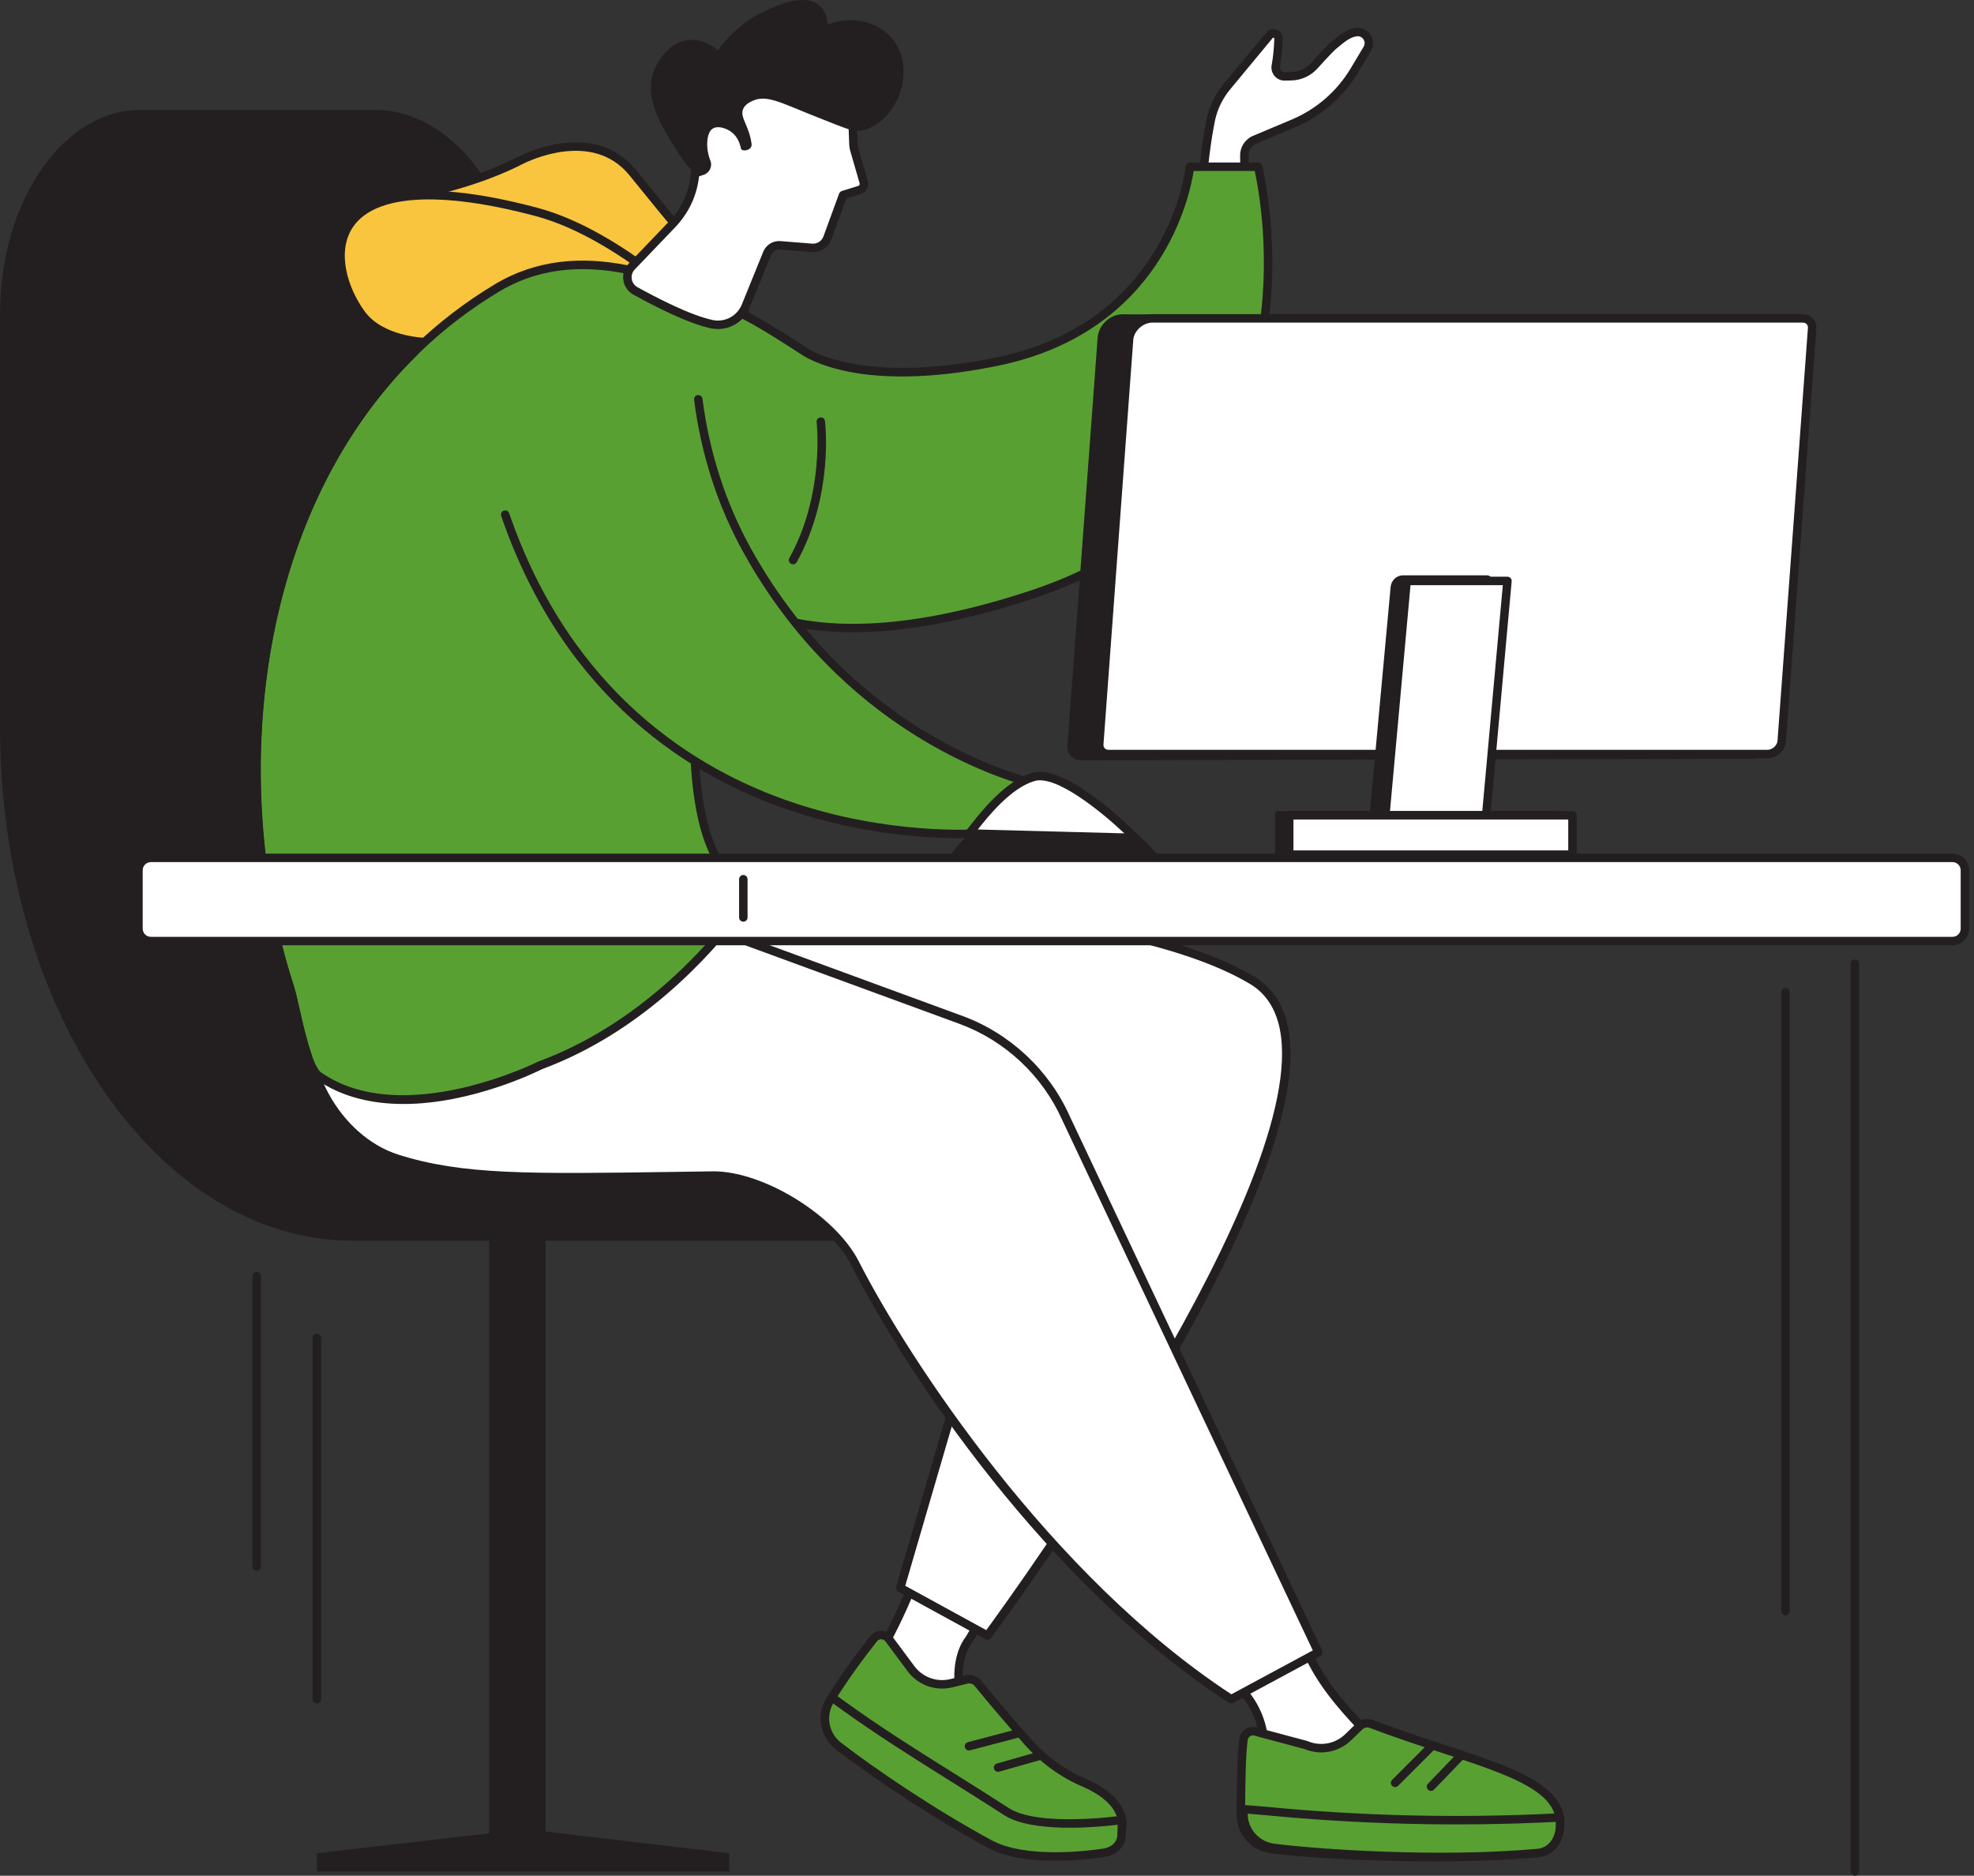 <svg width="362" height="344" viewBox="0 0 362 344" fill="none" xmlns="http://www.w3.org/2000/svg">
<rect x="0" y="0" width="362" height="344" fill="#333333" stroke="none"/>
<g clip-path="url(#clip0_6062_13971)">
<path d="M340.151 344C339.723 344 339.375 343.652 339.375 343.225V176.749C339.375 176.321 339.723 175.973 340.151 175.973C340.579 175.973 340.927 176.321 340.927 176.749V343.225C340.927 343.652 340.579 344 340.151 344Z" fill="#231F20"/>
<path d="M327.432 296.256C327.005 296.256 326.656 295.908 326.656 295.48V181.988C326.656 181.56 327.005 181.212 327.432 181.212C327.86 181.212 328.208 181.56 328.208 181.988V295.48C328.208 295.908 327.86 296.256 327.432 296.256Z" fill="#231F20"/>
<path d="M212.508 157.02C201.634 144.065 185.269 142.123 174.086 157.02H212.508Z" fill="#231F20"/>
<path d="M96.579 60.787V96.27C96.579 130.973 115.902 159.105 139.74 159.105C163.577 159.105 182.9 187.236 182.9 221.939C182.9 225.032 181.135 227.538 178.955 227.538H64.704C28.969 227.538 0 185.365 0 133.343V57.63C0 36.938 11.522 20.163 25.736 20.163H68.674C84.084 20.163 96.579 38.351 96.579 60.787Z" fill="#231F20"/>
<path d="M89.693 339.721H100.047L100.047 213.031H89.693L89.693 339.721Z" fill="#231F20"/>
<path d="M133.717 339.87L97.932 335.642H94.652L58.117 339.87V343.225H133.717V339.87Z" fill="#231F20"/>
<path d="M220.328 302.155L227.527 309.733C230.27 312.619 231.815 316.437 231.859 320.415L231.921 326.147L253.089 320.336C248.471 315.409 243.809 310.857 240.681 304.875L234.134 292.348L220.33 302.155H220.328Z" fill="white"/>
<path d="M231.915 326.923C231.747 326.923 231.584 326.87 231.447 326.766C231.256 326.621 231.141 326.396 231.139 326.156L231.077 320.424C231.037 316.629 229.574 313.02 226.959 310.269L219.76 302.691C219.606 302.527 219.529 302.305 219.551 302.082C219.573 301.857 219.689 301.654 219.872 301.524L233.676 291.717C233.859 291.587 234.088 291.543 234.306 291.596C234.525 291.649 234.71 291.792 234.813 291.991L241.362 304.518C244.063 309.683 247.903 313.739 251.97 318.031C252.527 318.619 253.087 319.212 253.647 319.807C253.832 320.006 253.903 320.288 253.828 320.548C253.753 320.81 253.548 321.013 253.286 321.086L232.118 326.896C232.049 326.914 231.981 326.925 231.912 326.925L231.915 326.923ZM221.504 302.269L228.086 309.2C230.971 312.237 232.585 316.219 232.629 320.409L232.68 325.133L251.635 319.931C251.372 319.653 251.108 319.373 250.846 319.097C246.701 314.724 242.789 310.591 239.989 305.237L233.852 293.498L221.504 302.272V302.269Z" fill="#231F20"/>
<path d="M228.05 318.992C227.616 322.071 227.607 327.648 227.547 332.771C227.51 335.987 229.926 338.701 233.115 339.109C242.136 340.266 264.657 341.408 282.085 339.827C283.277 339.719 285.387 338.851 285.975 335.871C287.948 325.869 270.547 323.418 251.471 316.162C250.724 315.877 249.877 316.045 249.304 316.602L247.247 318.595C245.189 320.588 242.136 321.154 239.499 320.03L230.483 317.621C229.419 317.167 228.213 317.848 228.052 318.994L228.05 318.992Z" fill="#59A033"/>
<path d="M262.736 341.373C250.194 341.373 238.436 340.573 233.011 339.876C229.409 339.413 226.724 336.354 226.766 332.758L226.784 331.107C226.832 326.474 226.881 321.682 227.275 318.88C227.388 318.091 227.848 317.416 228.541 317.024C229.215 316.645 230.009 316.592 230.725 316.878L239.692 319.275C239.728 319.283 239.763 319.297 239.796 319.31C242.15 320.315 244.859 319.812 246.698 318.031L248.754 316.039C249.541 315.278 250.71 315.04 251.737 315.43C256.19 317.123 260.468 318.527 264.606 319.885C277.882 324.241 288.371 327.682 286.728 336.014C286.111 339.142 283.876 340.436 282.148 340.593C275.987 341.153 269.255 341.369 262.736 341.369V341.373ZM228.814 319.1C228.433 321.801 228.384 326.542 228.336 331.127L228.318 332.781C228.285 335.589 230.388 337.978 233.209 338.34C241.394 339.391 264.11 340.679 282.009 339.054C282.441 339.014 284.626 338.67 285.207 335.721C286.585 328.736 277.164 325.645 264.125 321.366C259.97 320.004 255.674 318.593 251.188 316.887C250.723 316.711 250.192 316.817 249.837 317.161L247.78 319.151C245.505 321.355 242.157 321.984 239.24 320.765L230.278 318.369C230.242 318.36 230.207 318.346 230.174 318.333C229.89 318.212 229.574 318.23 229.308 318.382C229.039 318.534 228.86 318.796 228.816 319.103L228.814 319.1Z" fill="#231F20"/>
<path d="M228.037 331.786C228.037 331.786 228.026 332.306 228.024 332.555C227.986 335.772 230.402 338.485 233.592 338.893C242.612 340.05 264.658 341.406 282.083 339.823C283.276 339.715 285.385 338.847 285.974 335.866C286.154 334.954 286.042 333.307 286.042 333.307L284.805 333.369C267.197 334.237 249.547 333.814 232.001 332.106L228.037 331.786Z" fill="#59A033"/>
<path d="M264.232 341.324C251.184 341.324 238.961 340.365 233.503 339.664C229.901 339.201 227.216 336.142 227.258 332.549L227.272 331.773C227.276 331.559 227.369 331.356 227.527 331.213C227.686 331.069 227.898 330.997 228.109 331.014L232.073 331.334C249.535 333.036 267.265 333.461 284.778 332.597L286.015 332.535C286.434 332.515 286.8 332.835 286.828 333.258C286.842 333.437 286.941 335.035 286.747 336.02C286.13 339.148 283.894 340.442 282.166 340.599C276.4 341.121 270.23 341.324 264.236 341.324H264.232ZM228.808 332.626C228.808 335.408 230.9 337.764 233.699 338.123C241.611 339.14 263.83 340.702 282.021 339.051C282.453 339.012 284.637 338.668 285.219 335.718C285.301 335.304 285.314 334.656 285.305 334.122L284.853 334.144C267.265 335.013 249.46 334.585 231.934 332.877L228.808 332.623V332.626Z" fill="#231F20"/>
<path d="M255.84 327.737C255.641 327.737 255.443 327.662 255.291 327.51C254.986 327.206 254.986 326.717 255.291 326.412L261.985 319.716C262.287 319.411 262.779 319.414 263.083 319.716C263.387 320.02 263.387 320.509 263.083 320.813L256.388 327.51C256.236 327.662 256.038 327.737 255.84 327.737Z" fill="#231F20"/>
<path d="M262.424 328.433C262.23 328.433 262.036 328.361 261.886 328.217C261.578 327.92 261.569 327.428 261.864 327.12L267.212 321.563C267.509 321.254 268.001 321.245 268.31 321.543C268.618 321.84 268.627 322.332 268.332 322.64L262.984 328.198C262.832 328.356 262.629 328.436 262.424 328.436V328.433Z" fill="#231F20"/>
<path d="M159.914 305.21C165.881 296.796 171.504 279.389 171.504 279.389L184.81 288.658L177.776 300.566C175.424 303.636 175.415 308.272 176.374 312.017L178.907 318.965L159.916 305.208L159.914 305.21Z" fill="white"/>
<path d="M178.908 319.743C178.749 319.743 178.588 319.695 178.454 319.595L159.461 305.838C159.117 305.589 159.038 305.109 159.283 304.76C165.111 296.54 170.712 279.322 170.769 279.15C170.844 278.917 171.027 278.731 171.261 278.654C171.495 278.577 171.75 278.612 171.953 278.753L185.258 288.023C185.591 288.254 185.688 288.704 185.483 289.054L178.449 300.962C178.434 300.989 178.416 301.015 178.396 301.039C176.505 303.506 176.031 307.54 177.131 311.827L179.64 318.703C179.756 319.022 179.651 319.382 179.377 319.589C179.238 319.692 179.075 319.745 178.91 319.745L178.908 319.743ZM160.987 305.027L177.312 316.853L175.648 312.286C174.415 307.489 174.98 302.977 177.133 300.133L183.777 288.885L171.918 280.621C170.659 284.361 166.034 297.539 160.987 305.027Z" fill="#231F20"/>
<path d="M160.216 300.521C158.29 302.962 154.803 307.545 152.168 311.942C150.517 314.702 151.236 318.262 153.784 320.222C157.225 322.867 167.804 329.614 174.697 333.957C178.764 336.518 183.415 338 188.216 338.266L195.023 338.646C197.201 338.767 199.394 338.571 201.495 337.982C203.587 337.398 205.701 336.432 205.791 334.918C206.031 330.91 202.063 328.32 198.587 326.828C194.664 325.144 191.205 322.541 188.39 319.329C185.449 315.976 181.87 311.832 179.346 308.706C178.845 308.085 178.032 307.811 177.258 308.003L174.478 308.686C171.697 309.372 168.774 308.32 167.063 306.021L163.003 300.563C162.313 299.635 160.931 299.611 160.214 300.519L160.216 300.521Z" fill="#59A033"/>
<path d="M196.242 339.457C195.823 339.457 195.402 339.446 194.976 339.422L188.169 339.043C183.249 338.769 178.446 337.237 174.28 334.614C166.565 329.753 156.665 323.418 153.308 320.837C150.429 318.624 149.653 314.627 151.498 311.543C154.17 307.08 157.723 302.42 159.603 300.039C160.095 299.417 160.851 299.058 161.622 299.078C162.418 299.089 163.148 299.461 163.622 300.101L167.682 305.559C169.21 307.613 171.804 308.543 174.289 307.933L177.068 307.249C178.129 306.987 179.259 307.368 179.945 308.219C182.544 311.438 186.287 315.758 188.969 318.818C191.765 322.005 195.195 324.529 198.889 326.114C204.12 328.36 206.774 331.42 206.56 334.965C206.463 336.587 204.827 337.854 201.697 338.73C199.971 339.212 198.14 339.455 196.239 339.455L196.242 339.457ZM161.587 300.632C161.287 300.632 161.01 300.766 160.822 301.002C158.966 303.354 155.459 307.953 152.832 312.341C151.39 314.751 152.003 317.874 154.256 319.607C157.738 322.285 168.815 329.337 175.109 333.3C179.052 335.785 183.598 337.233 188.257 337.493L195.064 337.872C197.251 337.993 199.343 337.779 201.283 337.237C203.604 336.589 204.964 335.727 205.015 334.874C205.229 331.297 201.47 328.914 198.281 327.543C194.377 325.865 190.753 323.204 187.806 319.843C185.114 316.772 181.356 312.434 178.741 309.196C178.433 308.812 177.921 308.643 177.443 308.759L174.663 309.443C171.573 310.205 168.344 309.046 166.441 306.489L162.381 301.031C162.196 300.782 161.913 300.636 161.605 300.634C161.6 300.634 161.596 300.634 161.589 300.634L161.587 300.632Z" fill="#231F20"/>
<path d="M152.567 311.285C152.567 311.285 152.296 311.728 152.168 311.944C150.517 314.704 151.236 318.264 153.784 320.224C159.114 324.324 169.735 331.779 181.442 338.152C188.103 341.778 199.905 340.169 202.421 339.794C204.171 339.534 205.621 338.35 205.679 336.582L205.771 333.756C205.771 333.756 190.356 335.983 184.563 332.229C174.284 325.567 164.442 319.858 154.505 312.685L152.57 311.287L152.567 311.285Z" fill="#59A033"/>
<path d="M193.519 341.253C189.232 341.253 184.521 340.711 181.069 338.833C170.056 332.839 159.509 325.607 153.308 320.839C150.429 318.626 149.653 314.629 151.498 311.545L151.901 310.882C152.014 310.697 152.199 310.569 152.411 310.525C152.622 310.483 152.843 310.529 153.019 310.657L154.954 312.055C161.631 316.873 168.143 320.953 175.036 325.272C178.274 327.302 181.625 329.401 184.982 331.576C190.468 335.132 205.506 333.009 205.659 332.987C205.888 332.954 206.117 333.024 206.287 333.177C206.459 333.329 206.551 333.551 206.545 333.781L206.452 336.606C206.386 338.632 204.81 340.222 202.533 340.561C200.542 340.856 197.187 341.253 193.521 341.253H193.519ZM152.792 312.407C151.399 314.808 152.02 317.892 154.253 319.609C160.406 324.342 170.876 331.519 181.81 337.471C187.969 340.823 199.052 339.51 202.301 339.027C203.467 338.853 204.847 338.103 204.898 336.558L204.962 334.645C201.495 335.066 189.338 336.252 184.135 332.879C180.789 330.71 177.443 328.614 174.209 326.588C167.294 322.254 160.761 318.161 154.044 313.313L152.79 312.407H152.792Z" fill="#231F20"/>
<path d="M177.69 321.027C177.346 321.027 177.031 320.795 176.94 320.449C176.83 320.035 177.079 319.609 177.493 319.501L186.65 317.09C187.067 316.979 187.49 317.228 187.598 317.643C187.708 318.057 187.459 318.483 187.045 318.591L177.888 321.002C177.822 321.02 177.756 321.029 177.69 321.029V321.027Z" fill="#231F20"/>
<path d="M183.025 324.939C182.685 324.939 182.374 324.716 182.28 324.375C182.163 323.963 182.403 323.533 182.815 323.416L190.235 321.311C190.649 321.194 191.077 321.434 191.194 321.846C191.311 322.259 191.07 322.688 190.658 322.805L183.238 324.91C183.168 324.93 183.097 324.939 183.027 324.939H183.025Z" fill="#231F20"/>
<path d="M115.898 164.814C115.898 164.814 199.788 162.019 229.611 179.77C257.95 196.64 181.089 299.959 181.089 299.959L165.094 291.204L185.312 221.924C186.721 216.845 183.765 211.581 178.695 210.139L106.289 189.577L115.9 164.816L115.898 164.814Z" fill="white"/>
<path d="M181.085 300.735C180.96 300.735 180.83 300.704 180.713 300.64L164.718 291.885C164.399 291.71 164.244 291.336 164.346 290.987L184.564 221.707C185.851 217.065 183.122 212.207 178.478 210.888L106.072 190.326C105.862 190.267 105.686 190.121 105.589 189.925C105.492 189.729 105.481 189.502 105.56 189.299L115.171 164.538C115.284 164.249 115.559 164.053 115.868 164.042C119.302 163.927 200.325 161.441 230.002 179.106C233.28 181.057 235.369 184.194 236.216 188.431C242.245 218.608 184.18 297.098 181.705 300.424C181.555 300.627 181.321 300.737 181.081 300.737L181.085 300.735ZM166.01 290.822L180.863 298.952C186.1 291.81 240.336 216.957 234.697 188.73C233.941 184.943 232.094 182.153 229.211 180.436C201.129 163.72 123.51 165.384 116.432 165.574L107.315 189.061L178.901 209.392C184.363 210.944 187.573 216.657 186.056 222.128L166.01 290.82V290.822Z" fill="#231F20"/>
<path d="M72.819 212.489C85.637 216.558 98.607 216.027 130.663 215.591C139.771 215.467 152.657 223.57 156.795 231.684C166.289 250.304 192.296 289.892 225.771 311.623L241.759 303.008L195.497 205.091C191.771 196.704 184.803 190.186 176.187 187.027L95.314 157.372C95.314 157.372 74.185 150.772 61.889 173.159C59.694 177.156 58.202 180.762 57.23 183.987C53.901 195.046 61.806 208.997 72.814 212.491L72.819 212.489Z" fill="white"/>
<path d="M225.773 312.399C225.626 312.399 225.478 312.357 225.35 312.273C191.919 290.572 166.095 251.628 156.105 232.038C152.012 224.009 139.396 216.228 130.674 216.367L123.829 216.464C96.873 216.854 84.568 217.033 72.585 213.23C61.085 209.58 53.114 194.985 56.493 183.763C57.545 180.267 59.134 176.574 61.215 172.785C73.672 150.105 95.332 156.563 95.55 156.632L176.458 186.3C185.22 189.514 192.42 196.248 196.209 204.779L242.462 302.68C242.639 303.053 242.491 303.5 242.13 303.694L226.141 312.309C226.027 312.37 225.899 312.401 225.773 312.401V312.399ZM130.866 214.813C140.084 214.813 153.207 222.934 157.49 231.332C166.693 249.377 192.772 289.097 225.813 310.721L240.747 302.676L194.8 205.425C191.174 197.26 184.297 190.828 175.924 187.757L95.052 158.102C94.249 157.853 74.408 151.987 62.575 173.535C60.547 177.229 59 180.822 57.979 184.212C54.825 194.694 62.291 208.337 73.055 211.753C84.799 215.481 97.025 215.305 123.807 214.914L130.654 214.817C130.725 214.817 130.795 214.817 130.866 214.817V214.813Z" fill="#231F20"/>
<path d="M225.005 15.88L232.793 6.481C233.368 5.786 234.499 6.214 234.466 7.113C234.411 8.599 234.279 10.464 233.968 12.06C233.767 13.092 234.572 14.039 235.623 14.004C236.002 13.991 236.364 13.984 236.697 13.982C238.35 13.971 239.915 13.272 241.019 12.042C242.32 10.596 243.96 8.817 244.584 8.315C245.684 7.431 247.095 6.071 248.706 5.883L248.754 5.879C250.436 5.696 251.605 7.517 250.736 8.969L248.399 12.88C245.781 17.262 241.828 20.69 237.124 22.667L230.108 25.617C228.942 26.106 228.188 27.252 228.199 28.517L228.45 55.792L219.461 46.534C219.461 46.534 220.31 30.107 222.075 21.865C222.547 19.663 223.57 17.617 225.007 15.882L225.005 15.88Z" fill="white"/>
<path d="M228.446 56.568C228.241 56.568 228.038 56.487 227.888 56.332L218.899 47.074C218.749 46.92 218.67 46.708 218.681 46.495C218.716 45.822 219.554 29.911 221.31 21.702C221.8 19.423 222.869 17.238 224.403 15.387L232.191 5.988C232.669 5.41 233.432 5.209 234.133 5.476C234.832 5.743 235.266 6.398 235.237 7.143C235.163 9.135 234.991 10.841 234.724 12.21C234.673 12.468 234.741 12.733 234.913 12.931C235.083 13.13 235.339 13.24 235.592 13.229C235.98 13.216 236.346 13.209 236.688 13.207C238.119 13.198 239.485 12.585 240.44 11.525C242.329 9.426 243.559 8.143 244.094 7.711C244.244 7.59 244.401 7.46 244.562 7.326C245.646 6.424 246.998 5.302 248.613 5.112C249.738 4.989 250.769 5.483 251.353 6.391C251.935 7.299 251.953 8.439 251.4 9.367L249.063 13.277C246.341 17.831 242.313 21.328 237.422 23.382L230.406 26.331C229.526 26.702 228.964 27.557 228.973 28.512L229.224 55.786C229.226 56.103 229.037 56.39 228.743 56.511C228.649 56.551 228.547 56.568 228.448 56.568H228.446ZM220.25 46.237L227.652 53.861L227.419 28.527C227.403 26.94 228.34 25.518 229.804 24.903L236.82 21.954C241.405 20.027 245.179 16.751 247.729 12.482L250.066 8.571C250.32 8.148 250.311 7.645 250.046 7.231C249.779 6.814 249.328 6.6 248.836 6.651C247.637 6.79 246.53 7.709 245.556 8.52C245.388 8.661 245.225 8.796 245.069 8.922C244.802 9.135 244 9.891 241.595 12.563C240.352 13.947 238.566 14.748 236.701 14.759C236.373 14.759 236.02 14.768 235.647 14.781C234.913 14.809 234.215 14.498 233.736 13.939C233.258 13.377 233.064 12.638 233.205 11.913C233.452 10.641 233.622 8.972 233.69 7.085C233.69 7.057 233.694 6.969 233.584 6.924C233.47 6.88 233.41 6.951 233.39 6.975L225.602 16.374C224.227 18.037 223.268 19.989 222.831 22.024C221.238 29.464 220.385 43.852 220.252 46.234L220.25 46.237Z" fill="#231F20"/>
<path d="M74.719 36.072C74.719 36.072 85.996 34.24 95.369 29.444C99.24 27.464 109.657 23.882 115.993 31.613C120.631 37.273 126.529 44.885 133.242 51.529C136.028 54.286 136.936 58.486 136.936 58.486C136.936 58.486 128.088 56.83 111.952 51.525C95.817 46.219 74.719 36.07 74.719 36.07V36.072Z" fill="#F9C53E"/>
<path d="M136.94 59.264C136.894 59.264 136.845 59.26 136.797 59.251C136.709 59.233 127.713 57.525 111.714 52.263C95.715 47.002 74.597 36.873 74.385 36.771C74.079 36.623 73.905 36.297 73.953 35.96C74.002 35.625 74.262 35.36 74.597 35.305C74.709 35.288 85.868 33.436 95.018 28.752C96.433 28.026 109.071 21.936 116.596 31.121C117.372 32.067 118.181 33.068 119.025 34.108C123.125 39.172 128.231 45.474 133.792 50.978C136.709 53.864 137.661 58.14 137.701 58.321C137.756 58.574 137.681 58.839 137.498 59.026C137.35 59.178 137.149 59.262 136.94 59.262V59.264ZM77.196 36.383C82.965 39.081 99.275 46.541 112.199 50.788C124.693 54.897 132.871 56.824 135.836 57.465C135.373 56.083 134.405 53.771 132.697 52.083C127.076 46.519 121.942 40.179 117.817 35.087C116.975 34.049 116.169 33.05 115.395 32.107C108.641 23.863 97.026 29.468 95.726 30.136C88.914 33.621 81.038 35.572 77.196 36.383Z" fill="#231F20"/>
<path d="M77.629 62.711C77.629 62.711 69.892 62.476 66.321 57.659C59.046 47.854 58.184 28.15 98.422 38.88C111.556 42.383 124.392 54.152 124.392 54.152L135.389 66.291L77.631 62.711H77.629Z" fill="#F9C53E"/>
<path d="M230.718 30.578H218.224C218.224 30.578 215.594 59.594 182.871 66.31C161.085 70.781 150.802 66.344 147.905 64.684C147.74 64.582 147.434 64.384 147.015 64.111C145.099 62.867 140.915 60.141 137.781 58.45C126.929 52.593 107.425 43.039 91.139 52.811C47.258 79.14 39.569 139.424 53.187 181.154C54.1 183.954 55.971 195.586 58.442 197.308C73.965 208.115 99.135 195.348 99.135 195.348C117.499 188.556 130.174 174.162 135.537 167.113C136.873 165.356 136.487 162.891 134.748 161.529C131.697 159.142 127.784 153.011 127.361 137.283C127.138 129.015 130.134 119.314 134.016 109.727C143.091 115.319 159.67 118.846 189.305 109.015C245.901 90.236 230.72 30.578 230.72 30.578H230.718Z" fill="#59A033"/>
<path d="M73.991 202.462C68.438 202.462 62.793 201.289 57.989 197.943C56.089 196.62 54.767 191.354 53.356 185.125C52.99 183.509 52.673 182.111 52.439 181.395C38.378 138.313 47.019 78.373 90.728 52.146C106.256 42.828 124.221 50.255 138.139 57.767C141.201 59.42 145.279 62.065 147.239 63.337L147.428 63.461C147.843 63.73 148.143 63.924 148.306 64.025C150.878 65.498 161.022 70.001 182.707 65.55C214.458 59.034 217.416 30.793 217.442 30.508C217.48 30.109 217.815 29.803 218.216 29.803H230.71C231.065 29.803 231.376 30.043 231.462 30.387C231.5 30.537 235.262 45.667 231.989 62.901C228.958 78.856 219.133 99.934 189.54 109.754C159.839 119.607 143.227 115.942 134.387 110.861C129.935 122.03 127.942 130.437 128.127 137.266C128.539 152.553 132.212 158.567 135.216 160.921C137.324 162.572 137.731 165.5 136.144 167.585C130.257 175.324 117.661 189.309 99.436 196.063C98.386 196.592 86.419 202.464 73.993 202.464L73.991 202.462ZM106.846 49.357C101.611 49.357 96.429 50.539 91.528 53.48C48.507 79.292 40.04 138.404 53.916 180.914C54.172 181.699 54.48 183.059 54.87 184.783C55.726 188.559 57.315 195.584 58.876 196.671C73.834 207.087 98.525 194.782 98.772 194.656C98.798 194.643 98.825 194.63 98.853 194.621C116.733 188.01 129.117 174.255 134.908 166.644C135.975 165.239 135.69 163.262 134.26 162.142C130.991 159.583 127.005 153.197 126.575 137.308C126.379 130.089 128.513 121.232 133.285 109.439C133.371 109.227 133.545 109.064 133.764 108.994C133.98 108.923 134.218 108.949 134.412 109.071C142.757 114.211 159.01 118.25 189.051 108.282C212.216 100.595 226.147 85.248 230.455 62.665C233.318 47.656 230.735 34.271 230.093 31.357H218.897C218.207 35.895 213.06 60.908 183.022 67.074C161.41 71.509 150.993 67.354 147.514 65.361C147.325 65.244 147.014 65.043 146.586 64.766L146.394 64.64C144.452 63.379 140.412 60.758 137.407 59.136C128.326 54.233 117.485 49.36 106.853 49.36L106.846 49.357Z" fill="#231F20"/>
<path d="M128.057 73.223C129.051 81.004 131.43 90.891 137.071 101.042C155.069 133.424 184.118 142.671 191.24 144.077L180.849 152.775C180.849 152.775 114.161 159.318 92.23 93.164C92.23 93.164 83.783 67.007 102.564 60.544C106.475 59.199 111.615 58.414 116.533 60.33C125.053 63.648 127.722 72.099 128.057 73.223Z" fill="#59A033"/>
<path d="M176.012 153.722C169.65 153.722 157.835 153.005 144.878 148.636C127.139 142.658 103.553 128.434 91.909 94.63C91.771 94.225 91.984 93.784 92.39 93.643C92.796 93.504 93.237 93.718 93.375 94.123C104.805 127.305 127.928 141.272 145.316 147.144C162.977 153.111 178.469 152.181 180.541 152.022L189.551 144.479C182.594 142.698 154.325 133.684 136.391 101.417C131.638 92.869 128.576 83.415 127.287 73.321C127.232 72.895 127.534 72.507 127.957 72.452C128.378 72.399 128.77 72.699 128.826 73.125C130.091 83.022 133.093 92.289 137.749 100.666C157.537 136.27 190.018 143.046 191.391 143.317C191.684 143.375 191.918 143.597 191.993 143.886C192.068 144.175 191.969 144.481 191.74 144.673L181.348 153.371C181.229 153.471 181.082 153.532 180.925 153.548C180.87 153.552 179.071 153.72 176.007 153.72L176.012 153.722Z" fill="#231F20"/>
<path d="M145.432 103.494C145.305 103.494 145.177 103.463 145.056 103.397C144.681 103.189 144.546 102.715 144.754 102.341C151.281 90.578 149.768 77.549 149.751 77.418C149.698 76.993 150 76.605 150.425 76.554C150.851 76.504 151.239 76.803 151.289 77.229C151.358 77.782 152.879 90.896 146.109 103.095C145.968 103.35 145.704 103.494 145.43 103.494H145.432Z" fill="#231F20"/>
<path d="M56.419 194.458C56.099 194.458 55.8 194.258 55.687 193.94C54.761 191.306 53.985 187.881 53.362 185.127C52.996 183.509 52.678 182.112 52.445 181.395C41.147 146.781 43.532 95.263 75.467 63.948C75.773 63.649 76.265 63.653 76.564 63.959C76.864 64.266 76.86 64.757 76.553 65.057C45.091 95.909 42.765 146.741 53.919 180.915C54.175 181.7 54.484 183.062 54.874 184.786C55.489 187.499 56.254 190.876 57.149 193.427C57.29 193.83 57.078 194.273 56.675 194.417C56.589 194.447 56.503 194.461 56.417 194.461L56.419 194.458Z" fill="#231F20"/>
<path d="M77.634 63.487C77.634 63.487 77.619 63.487 77.61 63.487C77.279 63.477 69.454 63.181 65.702 58.122C62.054 53.204 59.942 45.928 63.451 40.759C66.601 36.121 75.262 31.899 98.626 38.129C106.645 40.267 114.521 45.399 119.717 49.325C120.059 49.583 120.127 50.07 119.869 50.411C119.611 50.753 119.124 50.821 118.782 50.561C113.699 46.717 106.006 41.7 98.227 39.628C80.683 34.95 68.788 35.66 64.734 41.629C61.67 46.144 63.734 52.863 66.948 57.194C70.258 61.656 77.583 61.929 77.656 61.933C78.084 61.947 78.421 62.304 78.408 62.734C78.395 63.155 78.051 63.485 77.632 63.485L77.634 63.487Z" fill="#231F20"/>
<path d="M177.688 152.855C178.269 152.509 183.622 144.214 189.498 142.485C195.377 140.757 208.165 153.661 208.165 153.661L177.688 152.855Z" fill="white"/>
<path d="M208.166 154.437C208.166 154.437 208.153 154.437 208.146 154.437L177.669 153.631C177.323 153.622 177.025 153.386 176.939 153.051C176.858 152.738 176.979 152.412 177.237 152.227C177.354 152.112 177.693 151.68 178.022 151.263C179.926 148.845 184.388 143.182 189.284 141.743C195.425 139.937 207.377 151.761 208.719 153.117C208.942 153.342 209.006 153.681 208.88 153.972C208.757 154.257 208.477 154.44 208.168 154.44L208.166 154.437ZM179.318 152.121L206.197 152.833C201.952 148.843 193.666 142.071 189.718 143.231C185.36 144.511 181.172 149.766 179.315 152.121H179.318Z" fill="#231F20"/>
<path d="M130.513 59.449C133.123 59.998 135.752 58.601 136.755 56.13L140.697 46.428C141.091 45.492 142.041 44.912 143.055 44.993L148.892 45.459C150.138 45.558 151.295 44.815 151.725 43.642L154.597 35.792C154.602 35.779 154.613 35.77 154.624 35.766L157.622 34.829C158.219 34.644 158.556 34.014 158.384 33.414L156.616 27.279C156.272 26.085 156.705 19.807 155.474 19.628C155.474 19.628 136.319 8.479 128.615 15.808C126.573 17.75 125.815 20.688 126.404 23.444L127.147 26.929C127.984 30.857 127.424 35.003 125.337 38.433C124.779 39.348 124.129 40.212 123.388 41.008L115.841 48.882C114.549 50.229 114.877 52.437 116.511 53.343C120.229 55.404 126.39 58.577 130.515 59.447L130.513 59.449Z" fill="white"/>
<path d="M131.661 60.344C131.231 60.344 130.795 60.3 130.358 60.207C126.274 59.347 120.371 56.369 116.138 54.024C115.151 53.475 114.485 52.52 114.315 51.401C114.145 50.279 114.498 49.166 115.283 48.348L122.831 40.474C123.521 39.733 124.144 38.909 124.678 38.031C126.609 34.855 127.219 30.971 126.391 27.091L125.648 23.606C124.986 20.507 125.921 17.304 128.083 15.247C135.902 7.81 154.057 17.921 155.766 18.9C156.996 19.257 157.121 21.395 157.22 24.772C157.247 25.705 157.278 26.761 157.366 27.065L159.134 33.2C159.42 34.198 158.849 35.261 157.857 35.571L155.203 36.4L152.455 43.908C151.908 45.403 150.424 46.357 148.833 46.229L142.996 45.764C142.317 45.709 141.678 46.097 141.415 46.727L137.478 56.422C136.5 58.831 134.174 60.344 131.659 60.344H131.661ZM130.678 58.688C132.926 59.162 135.179 57.961 136.041 55.836L139.982 46.135C140.509 44.876 141.775 44.109 143.121 44.217L148.959 44.682C149.856 44.752 150.691 44.215 151 43.373L153.872 35.523C153.954 35.298 154.163 35.097 154.392 35.025L157.395 34.088C157.586 34.028 157.699 33.821 157.641 33.627L155.874 27.492C155.737 27.021 155.708 26.209 155.669 24.814C155.631 23.542 155.556 20.939 155.203 20.353C155.164 20.337 155.126 20.32 155.089 20.297C154.901 20.189 136.35 9.523 129.153 16.367C127.378 18.056 126.615 20.703 127.164 23.278L127.907 26.763C128.818 31.03 128.141 35.318 126.003 38.834C125.414 39.799 124.726 40.708 123.959 41.534L116.405 49.417C115.955 49.886 115.752 50.523 115.852 51.165C115.949 51.804 116.328 52.349 116.892 52.662C120.28 54.54 126.58 57.82 130.68 58.684L130.678 58.688Z" fill="#231F20"/>
<path d="M137.835 26.443C137.395 22.991 135.622 21.558 136.281 19.989C136.643 19.129 137.531 18.719 138.036 18.486C140.545 17.324 143.247 18.86 148.837 21.084C155.781 23.846 156.561 24.221 158.025 23.95C161.748 23.262 164.541 19.403 165.374 15.942C165.608 14.972 166.71 9.789 162.808 6.245C159.991 3.686 155.688 2.996 151.815 4.468C151.71 3.399 151.359 1.856 150.125 0.888C147.193 -1.406 141.609 1.367 139.656 2.339C137.851 3.236 134.56 5.202 131.688 9.234C131.117 8.751 128.954 7.036 126.168 7.36C122.026 7.843 120.139 12.408 119.967 12.842C117.966 17.904 121.4 23.331 123.992 27.431C125.857 30.378 126.657 31.033 128.042 32.384C128.317 32.296 128.665 32.183 129.029 32.066C130.111 31.718 130.682 30.535 130.279 29.472L130.25 29.399C129.823 28.273 129.616 27.067 129.715 25.866C129.794 24.909 130.061 23.939 130.762 23.551C131.895 22.925 133.449 23.787 133.671 23.91C135.091 24.697 135.653 26.132 135.874 27.208C136.021 27.922 137.974 27.585 137.827 26.443H137.835Z" fill="#231F20"/>
<path d="M26.836 172.581L358.882 172.581C359.681 172.581 360.328 171.934 360.328 171.135V158.775C360.328 157.977 359.681 157.329 358.882 157.329L26.836 157.329C26.038 157.329 25.39 157.977 25.39 158.775V171.135C25.39 171.934 26.038 172.581 26.836 172.581Z" fill="white"/>
<path d="M358.065 173.358H27.661C25.984 173.358 24.617 171.993 24.617 170.313V159.596C24.617 157.918 25.982 156.552 27.661 156.552H358.065C359.743 156.552 361.109 157.916 361.109 159.596V170.313C361.109 171.991 359.745 173.358 358.065 173.358ZM27.661 158.104C26.839 158.104 26.169 158.772 26.169 159.596V170.313C26.169 171.136 26.839 171.806 27.661 171.806H358.065C358.887 171.806 359.557 171.138 359.557 170.313V159.596C359.557 158.774 358.887 158.104 358.065 158.104H27.661Z" fill="#231F20"/>
<path d="M136.315 169.033C135.887 169.033 135.539 168.685 135.539 168.257V161.243C135.539 160.815 135.887 160.467 136.315 160.467C136.743 160.467 137.091 160.815 137.091 161.243V168.257C137.091 168.685 136.743 169.033 136.315 169.033Z" fill="#231F20"/>
<path d="M321.582 138.383L198.271 138.646C197.193 138.646 196.444 137.863 196.521 136.818L202.063 61.961C202.197 60.14 203.912 58.421 205.79 58.421L327.43 58.529L321.582 138.383Z" fill="#231F20"/>
<path d="M198.274 139.422C197.522 139.422 196.852 139.142 196.38 138.635C195.92 138.142 195.697 137.476 195.75 136.762L201.292 61.904C201.459 59.636 203.562 57.644 205.793 57.644L327.435 57.752C327.651 57.752 327.856 57.842 328.003 57.998C328.151 58.157 328.224 58.369 328.208 58.583L322.36 138.437C322.329 138.843 321.994 139.156 321.589 139.156L198.278 139.418L198.274 139.422ZM205.791 59.198C204.356 59.198 202.947 60.542 202.839 62.019L197.297 136.876C197.277 137.158 197.352 137.401 197.518 137.579C197.692 137.767 197.961 137.87 198.274 137.87L320.864 137.61L326.599 59.306L205.793 59.198H205.791Z" fill="#231F20"/>
<path d="M324.127 138.287H203.332C202.256 138.287 201.506 137.503 201.584 136.456L207.048 62.273C207.2 60.212 209.211 58.387 211.329 58.387H330.566C331.644 58.387 332.391 59.172 332.314 60.218L326.737 135.918C326.644 137.174 325.419 138.287 324.127 138.287Z" fill="white"/>
<path d="M324.13 139.063H203.334C202.587 139.063 201.917 138.783 201.445 138.276C200.984 137.78 200.759 137.112 200.812 136.398L206.277 62.215C206.458 59.762 208.818 57.61 211.331 57.61H330.568C331.316 57.61 331.988 57.89 332.457 58.397C332.918 58.893 333.143 59.561 333.09 60.275L327.513 135.975C327.39 137.65 325.84 139.063 324.13 139.063ZM211.331 59.162C209.619 59.162 207.948 60.672 207.824 62.33L202.36 136.512C202.34 136.797 202.415 137.041 202.582 137.222C202.757 137.41 203.023 137.513 203.334 137.513H324.13C325.011 137.513 325.904 136.711 325.966 135.862L331.543 60.163C331.563 59.879 331.488 59.634 331.32 59.453C331.146 59.266 330.879 59.162 330.568 59.162H211.331Z" fill="#231F20"/>
<path d="M250.51 156.569H268.996L273.607 106.559C273.662 105.96 273.25 105.508 272.653 105.508H257.291C256.116 105.508 255.133 106.431 255.02 107.639L250.508 156.569H250.51Z" fill="#231F20"/>
<path d="M253.406 156.57H271.892L276.439 106.543H257.954L253.406 156.57Z" fill="white"/>
<path d="M271.895 157.345H253.41C253.192 157.345 252.984 157.252 252.837 157.091C252.689 156.93 252.616 156.714 252.636 156.498L257.184 106.471C257.221 106.072 257.556 105.766 257.957 105.766H276.443C276.661 105.766 276.868 105.858 277.016 106.019C277.164 106.18 277.236 106.396 277.217 106.612L272.669 156.64C272.634 157.038 272.297 157.345 271.895 157.345ZM254.261 155.793H271.188L275.594 107.317H258.667L254.261 155.793Z" fill="#231F20"/>
<path d="M285.134 148.746H234.432C234.09 148.746 233.812 149.023 233.812 149.366V156.887C233.812 157.229 234.09 157.506 234.432 157.506H285.134C285.476 157.506 285.753 157.229 285.753 156.887V149.366C285.753 149.023 285.476 148.746 285.134 148.746Z" fill="#231F20"/>
<path d="M288.37 149.514H236.43V156.735H288.37V149.514Z" fill="white"/>
<path d="M288.365 157.513H236.424C235.997 157.513 235.648 157.165 235.648 156.738V149.516C235.648 149.089 235.997 148.74 236.424 148.74H288.365C288.793 148.74 289.141 149.089 289.141 149.516V156.738C289.141 157.165 288.793 157.513 288.365 157.513ZM237.2 155.962H287.589V150.292H237.2V155.962Z" fill="#231F20"/>
<path d="M58.112 312.399C57.684 312.399 57.336 312.051 57.336 311.623V245.335C57.336 244.907 57.684 244.559 58.112 244.559C58.539 244.559 58.888 244.907 58.888 245.335V311.623C58.888 312.051 58.539 312.399 58.112 312.399Z" fill="#231F20"/>
<path d="M47.073 288.062C46.645 288.062 46.297 287.714 46.297 287.286V234.043C46.297 233.615 46.645 233.267 47.073 233.267C47.5 233.267 47.849 233.615 47.849 234.043V287.286C47.849 287.714 47.5 288.062 47.073 288.062Z" fill="#231F20"/>
</g>
<defs>
<clipPath id="clip0_6062_13971">
<rect width="361.108" height="344" fill="white"/>
</clipPath>
</defs>
</svg>
